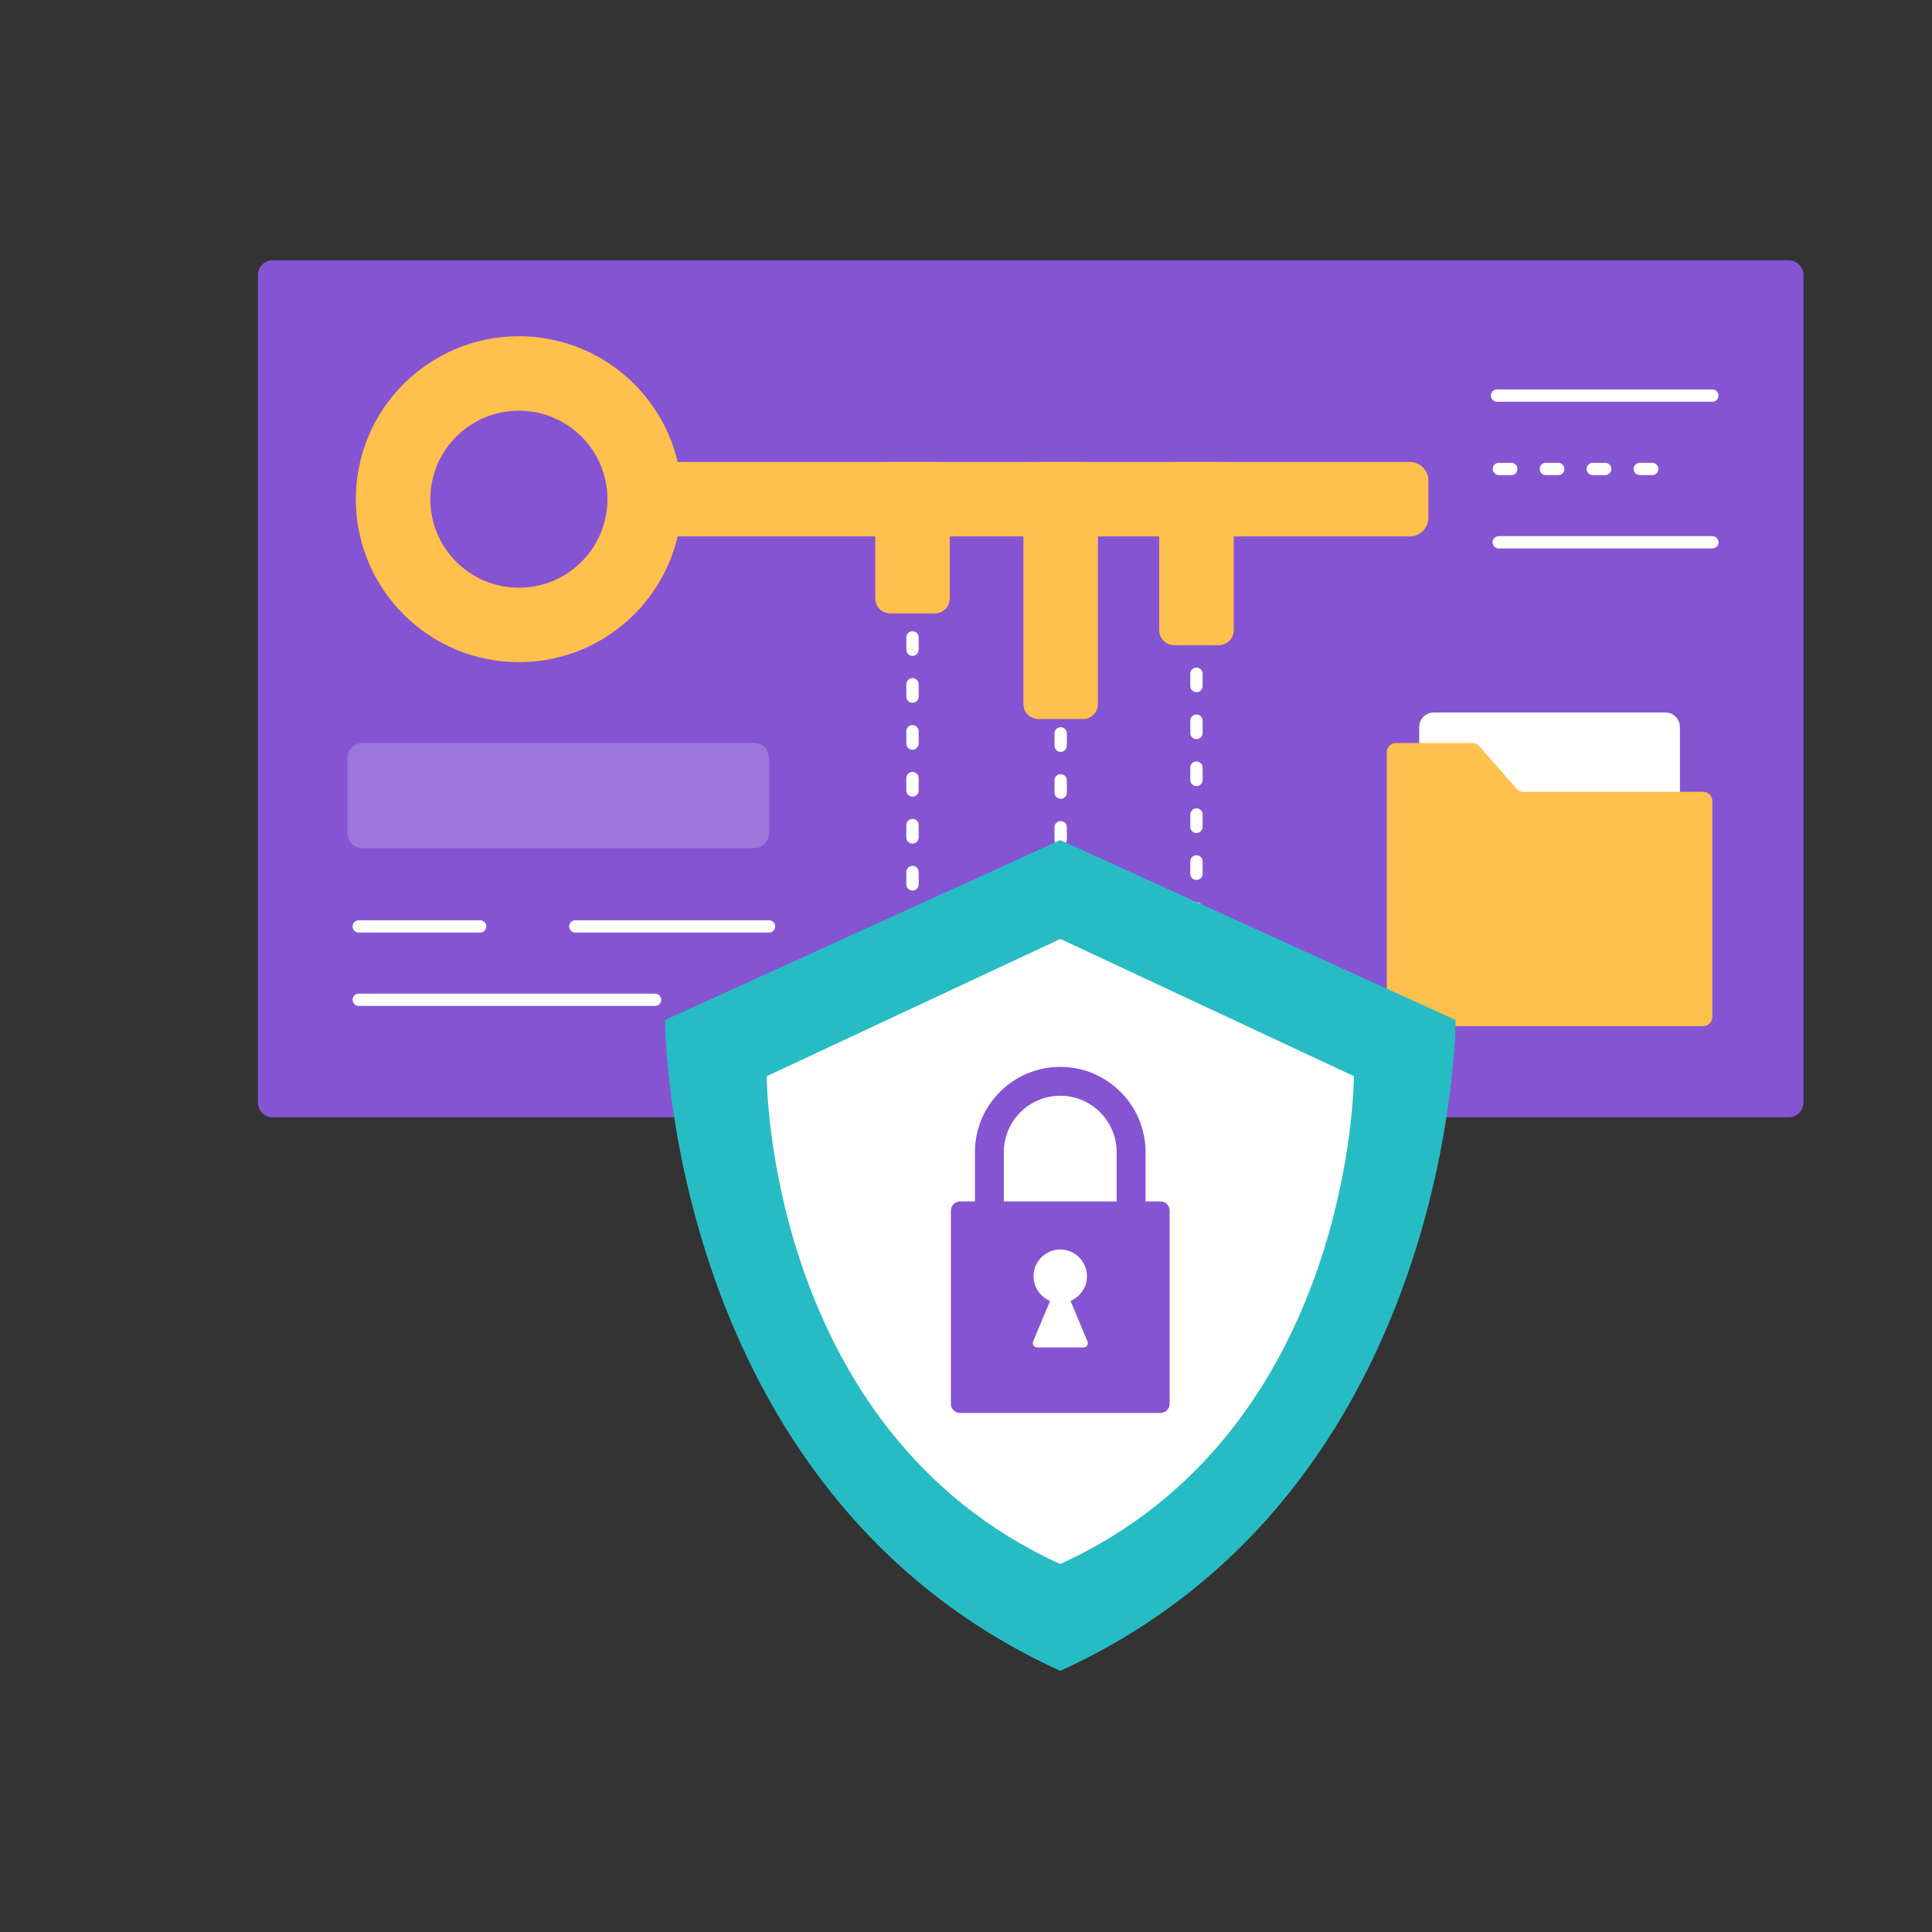 <svg xmlns="http://www.w3.org/2000/svg" xmlns:xlink="http://www.w3.org/1999/xlink" width="1080" zoomAndPan="magnify" viewBox="0 0 810 810" height="1080" preserveAspectRatio="xMidYMid meet" version="1.0"><rect x="0" y="0" width="810" height="810" fill="#333333" stroke="none"/><defs><clipPath id="5c657b0d3e"><path d="M 108.105 109 L 756.105 109 L 756.105 469 L 108.105 469 Z M 108.105 109 " clip-rule="nonzero"/></clipPath><clipPath id="087d9c74e6"><path d="M 278 352 L 610.953 352 L 610.953 700.508 L 278 700.508 Z M 278 352 " clip-rule="nonzero"/></clipPath></defs><g clip-path="url(#5c657b0d3e)"><path fill="#8554d3" d="M 749.891 109.113 L 114.324 109.113 C 110.906 109.113 108.105 111.91 108.105 115.328 L 108.105 462.215 C 108.105 465.637 110.906 468.43 114.324 468.43 L 749.891 468.43 C 753.309 468.43 756.105 465.637 756.105 462.215 L 756.105 115.328 C 756.105 111.91 753.309 109.113 749.891 109.113 " fill-opacity="1" fill-rule="nonzero"/></g><path fill="#ffc04d" d="M 217.547 246.402 C 197.039 246.402 180.414 229.789 180.414 209.293 C 180.414 188.801 197.039 172.184 217.547 172.184 C 238.051 172.184 254.676 188.801 254.676 209.293 C 254.676 229.789 238.051 246.402 217.547 246.402 Z M 217.547 140.973 C 179.793 140.973 149.184 171.562 149.184 209.293 C 149.184 247.027 179.793 277.613 217.547 277.613 C 255.297 277.613 285.906 247.027 285.906 209.293 C 285.906 171.562 255.297 140.973 217.547 140.973 " fill-opacity="1" fill-rule="nonzero"/><path fill="#ffc04d" d="M 591.09 193.688 L 271.973 193.688 C 267.703 193.688 264.207 197.18 264.207 201.445 L 264.207 217.141 C 264.207 221.41 267.703 224.898 271.973 224.898 L 591.09 224.898 C 595.363 224.898 598.855 221.41 598.855 217.141 L 598.855 201.445 C 598.855 197.18 595.363 193.688 591.09 193.688 " fill-opacity="1" fill-rule="nonzero"/><path fill="#ffc04d" d="M 454.086 193.688 L 435.285 193.688 C 431.867 193.688 429.07 196.48 429.07 199.902 L 429.07 295.23 C 429.07 298.648 431.867 301.445 435.285 301.445 L 454.086 301.445 C 457.504 301.445 460.305 298.648 460.305 295.23 L 460.305 199.902 C 460.305 196.48 457.504 193.688 454.086 193.688 " fill-opacity="1" fill-rule="nonzero"/><path fill="#ffc04d" d="M 391.965 193.688 L 373.168 193.688 C 369.746 193.688 366.953 196.48 366.953 199.902 L 366.953 250.941 C 366.953 254.363 369.746 257.16 373.168 257.16 L 391.965 257.16 C 395.383 257.16 398.184 254.363 398.184 250.941 L 398.184 199.902 C 398.184 196.48 395.383 193.688 391.965 193.688 " fill-opacity="1" fill-rule="nonzero"/><path fill="#ffc04d" d="M 511.02 193.688 L 492.223 193.688 C 488.805 193.688 486.008 196.48 486.008 199.902 L 486.008 264.273 C 486.008 267.695 488.805 270.488 492.223 270.488 L 511.02 270.488 C 514.441 270.488 517.238 267.695 517.238 264.273 L 517.238 199.902 C 517.238 196.48 514.441 193.688 511.02 193.688 " fill-opacity="1" fill-rule="nonzero"/><path fill="#ffffff" d="M 201.285 385.812 L 150.422 385.812 C 148.996 385.812 147.836 386.973 147.836 388.402 C 147.836 389.828 148.996 390.988 150.422 390.988 L 201.285 390.988 C 202.715 390.988 203.879 389.828 203.879 388.402 C 203.879 386.973 202.715 385.812 201.285 385.812 " fill-opacity="1" fill-rule="nonzero"/><path fill="#ffffff" d="M 322.422 385.812 L 241.199 385.812 C 239.766 385.812 238.609 386.973 238.609 388.402 C 238.609 389.828 239.766 390.988 241.199 390.988 L 322.422 390.988 C 323.855 390.988 325.016 389.828 325.016 388.402 C 325.016 386.973 323.855 385.812 322.422 385.812 " fill-opacity="1" fill-rule="nonzero"/><path fill="#ffffff" d="M 274.637 416.57 L 150.422 416.57 C 148.996 416.57 147.836 417.727 147.836 419.156 C 147.836 420.586 148.996 421.746 150.422 421.746 L 274.637 421.746 C 276.07 421.746 277.23 420.586 277.23 419.156 C 277.23 417.727 276.07 416.57 274.637 416.57 " fill-opacity="1" fill-rule="nonzero"/><path fill="#ffffff" d="M 382.566 382.688 C 381.137 382.688 379.977 383.844 379.977 385.27 L 379.977 390.445 C 379.977 391.879 381.137 393.039 382.566 393.039 C 383.996 393.039 385.156 391.879 385.156 390.445 L 385.156 385.27 C 385.156 383.844 383.996 382.688 382.566 382.688 " fill-opacity="1" fill-rule="nonzero"/><path fill="#ffffff" d="M 382.566 422.035 C 381.137 422.035 379.977 423.191 379.977 424.625 L 379.977 429.805 C 379.977 431.23 381.137 432.391 382.566 432.391 C 383.996 432.391 385.156 431.23 385.156 429.805 L 385.156 424.625 C 385.156 423.191 383.996 422.035 382.566 422.035 " fill-opacity="1" fill-rule="nonzero"/><path fill="#ffffff" d="M 382.566 363.008 C 381.137 363.008 379.977 364.164 379.977 365.594 L 379.977 370.777 C 379.977 372.203 381.137 373.359 382.566 373.359 C 383.996 373.359 385.156 372.203 385.156 370.777 L 385.156 365.594 C 385.156 364.164 383.996 363.008 382.566 363.008 " fill-opacity="1" fill-rule="nonzero"/><path fill="#ffffff" d="M 382.566 402.355 C 381.137 402.355 379.977 403.52 379.977 404.949 L 379.977 410.129 C 379.977 411.555 381.137 412.715 382.566 412.715 C 383.996 412.715 385.156 411.555 385.156 410.129 L 385.156 404.949 C 385.156 403.52 383.996 402.355 382.566 402.355 " fill-opacity="1" fill-rule="nonzero"/><path fill="#ffffff" d="M 382.566 343.328 C 381.137 343.328 379.977 344.492 379.977 345.918 L 379.977 351.098 C 379.977 352.527 381.137 353.684 382.566 353.684 C 383.996 353.684 385.156 352.527 385.156 351.098 L 385.156 345.918 C 385.156 344.492 383.996 343.328 382.566 343.328 " fill-opacity="1" fill-rule="nonzero"/><path fill="#ffffff" d="M 382.566 264.629 C 381.137 264.629 379.977 265.785 379.977 267.211 L 379.977 272.395 C 379.977 273.82 381.137 274.984 382.566 274.984 C 383.996 274.984 385.156 273.82 385.156 272.395 L 385.156 267.211 C 385.156 265.785 383.996 264.629 382.566 264.629 " fill-opacity="1" fill-rule="nonzero"/><path fill="#ffffff" d="M 382.566 323.656 C 381.137 323.656 379.977 324.816 379.977 326.242 L 379.977 331.422 C 379.977 332.852 381.137 334.008 382.566 334.008 C 383.996 334.008 385.156 332.852 385.156 331.422 L 385.156 326.242 C 385.156 324.816 383.996 323.656 382.566 323.656 " fill-opacity="1" fill-rule="nonzero"/><path fill="#ffffff" d="M 382.566 284.305 C 381.137 284.305 379.977 285.461 379.977 286.891 L 379.977 292.07 C 379.977 293.496 381.137 294.656 382.566 294.656 C 383.996 294.656 385.156 293.496 385.156 292.07 L 385.156 286.891 C 385.156 285.461 383.996 284.305 382.566 284.305 " fill-opacity="1" fill-rule="nonzero"/><path fill="#ffffff" d="M 382.566 303.98 C 381.137 303.98 379.977 305.141 379.977 306.566 L 379.977 311.746 C 379.977 313.172 381.137 314.332 382.566 314.332 C 383.996 314.332 385.156 313.172 385.156 311.746 L 385.156 306.566 C 385.156 305.141 383.996 303.98 382.566 303.98 " fill-opacity="1" fill-rule="nonzero"/><path fill="#ffffff" d="M 501.625 378.242 C 500.191 378.242 499.031 379.406 499.031 380.832 L 499.031 386.016 C 499.031 387.441 500.191 388.602 501.625 388.602 C 503.051 388.602 504.211 387.441 504.211 386.016 L 504.211 380.832 C 504.211 379.406 503.051 378.242 501.625 378.242 " fill-opacity="1" fill-rule="nonzero"/><path fill="#ffffff" d="M 501.625 397.918 C 500.191 397.918 499.031 399.078 499.031 400.512 L 499.031 405.691 C 499.031 407.117 500.191 408.277 501.625 408.277 C 503.051 408.277 504.211 407.117 504.211 405.691 L 504.211 400.512 C 504.211 399.078 503.051 397.918 501.625 397.918 " fill-opacity="1" fill-rule="nonzero"/><path fill="#ffffff" d="M 501.625 417.598 C 500.191 417.598 499.031 418.754 499.031 420.188 L 499.031 425.363 C 499.031 426.793 500.191 427.953 501.625 427.953 C 503.051 427.953 504.211 426.793 504.211 425.363 L 504.211 420.188 C 504.211 418.754 503.051 417.598 501.625 417.598 " fill-opacity="1" fill-rule="nonzero"/><path fill="#ffffff" d="M 501.625 279.867 C 500.191 279.867 499.031 281.023 499.031 282.453 L 499.031 287.633 C 499.031 289.066 500.191 290.219 501.625 290.219 C 503.051 290.219 504.211 289.066 504.211 287.633 L 504.211 282.453 C 504.211 281.023 503.051 279.867 501.625 279.867 " fill-opacity="1" fill-rule="nonzero"/><path fill="#ffffff" d="M 501.625 299.543 C 500.191 299.543 499.031 300.703 499.031 302.129 L 499.031 307.309 C 499.031 308.734 500.191 309.898 501.625 309.898 C 503.051 309.898 504.211 308.734 504.211 307.309 L 504.211 302.129 C 504.211 300.703 503.051 299.543 501.625 299.543 " fill-opacity="1" fill-rule="nonzero"/><path fill="#ffffff" d="M 501.625 358.57 C 500.191 358.57 499.031 359.73 499.031 361.156 L 499.031 366.34 C 499.031 367.766 500.191 368.926 501.625 368.926 C 503.051 368.926 504.211 367.766 504.211 366.34 L 504.211 361.156 C 504.211 359.73 503.051 358.57 501.625 358.57 " fill-opacity="1" fill-rule="nonzero"/><path fill="#ffffff" d="M 501.625 319.219 C 500.191 319.219 499.031 320.379 499.031 321.805 L 499.031 326.984 C 499.031 328.414 500.191 329.57 501.625 329.57 C 503.051 329.57 504.211 328.414 504.211 326.984 L 504.211 321.805 C 504.211 320.379 503.051 319.219 501.625 319.219 " fill-opacity="1" fill-rule="nonzero"/><path fill="#ffffff" d="M 501.625 338.895 C 500.191 338.895 499.031 340.055 499.031 341.48 L 499.031 346.664 C 499.031 348.09 500.191 349.246 501.625 349.246 C 503.051 349.246 504.211 348.09 504.211 346.664 L 504.211 341.48 C 504.211 340.055 503.051 338.895 501.625 338.895 " fill-opacity="1" fill-rule="nonzero"/><path fill="#ffffff" d="M 444.688 383.586 C 443.254 383.586 442.102 384.746 442.102 386.172 L 442.102 391.352 C 442.102 392.781 443.254 393.938 444.688 393.938 C 446.121 393.938 447.277 392.781 447.277 391.352 L 447.277 386.172 C 447.277 384.746 446.121 383.586 444.688 383.586 " fill-opacity="1" fill-rule="nonzero"/><path fill="#ffffff" d="M 444.688 403.262 C 443.254 403.262 442.102 404.422 442.102 405.848 L 442.102 411.027 C 442.102 412.457 443.254 413.613 444.688 413.613 C 446.121 413.613 447.277 412.457 447.277 411.027 L 447.277 405.848 C 447.277 404.422 446.121 403.262 444.688 403.262 " fill-opacity="1" fill-rule="nonzero"/><path fill="#ffffff" d="M 444.688 344.234 C 443.254 344.234 442.102 345.391 442.102 346.82 L 442.102 352 C 442.102 353.426 443.254 354.586 444.688 354.586 C 446.121 354.586 447.277 353.426 447.277 352 L 447.277 346.82 C 447.277 345.391 446.121 344.234 444.688 344.234 " fill-opacity="1" fill-rule="nonzero"/><path fill="#ffffff" d="M 444.688 304.879 C 443.254 304.879 442.102 306.039 442.102 307.473 L 442.102 312.648 C 442.102 314.074 443.254 315.238 444.688 315.238 C 446.121 315.238 447.277 314.074 447.277 312.648 L 447.277 307.473 C 447.277 306.039 446.121 304.879 444.688 304.879 " fill-opacity="1" fill-rule="nonzero"/><path fill="#ffffff" d="M 444.688 324.559 C 443.254 324.559 442.102 325.715 442.102 327.145 L 442.102 332.324 C 442.102 333.754 443.254 334.91 444.688 334.91 C 446.121 334.91 447.277 333.754 447.277 332.324 L 447.277 327.145 C 447.277 325.715 446.121 324.559 444.688 324.559 " fill-opacity="1" fill-rule="nonzero"/><path fill="#ffffff" d="M 444.688 363.91 C 443.254 363.91 442.102 365.07 442.102 366.496 L 442.102 371.676 C 442.102 373.102 443.254 374.266 444.688 374.266 C 446.121 374.266 447.277 373.102 447.277 371.676 L 447.277 366.496 C 447.277 365.07 446.121 363.91 444.688 363.91 " fill-opacity="1" fill-rule="nonzero"/><path fill="#ffffff" d="M 698.215 298.715 L 601.113 298.715 C 597.762 298.715 595.012 301.457 595.012 304.809 L 595.012 345.043 C 595.012 348.391 597.762 351.141 601.113 351.141 L 698.215 351.141 C 701.574 351.141 704.316 348.391 704.316 345.043 L 704.316 304.809 C 704.316 301.457 701.574 298.715 698.215 298.715 " fill-opacity="1" fill-rule="nonzero"/><path fill="#ffc04d" d="M 714.047 331.965 L 638.707 331.965 C 637.594 331.965 636.535 331.484 635.801 330.645 L 620.199 312.84 C 619.465 312 618.406 311.52 617.293 311.52 L 585.289 311.52 C 583.152 311.52 581.418 313.25 581.418 315.383 L 581.418 426.332 C 581.418 428.469 583.152 430.199 585.289 430.199 L 714.047 430.199 C 716.18 430.199 717.91 428.469 717.91 426.332 L 717.91 335.824 C 717.91 333.695 716.18 331.965 714.047 331.965 " fill-opacity="1" fill-rule="nonzero"/><path fill="#ffffff" d="M 717.91 163.27 L 627.637 163.27 C 626.207 163.27 625.043 164.43 625.043 165.855 C 625.043 167.289 626.207 168.445 627.637 168.445 L 717.91 168.445 C 719.344 168.445 720.5 167.289 720.5 165.855 C 720.5 164.43 719.344 163.27 717.91 163.27 " fill-opacity="1" fill-rule="nonzero"/><path fill="#ffffff" d="M 717.91 224.777 L 628.371 224.777 C 626.938 224.777 625.777 225.938 625.777 227.371 C 625.777 228.797 626.938 229.961 628.371 229.961 L 717.91 229.961 C 719.344 229.961 720.5 228.797 720.5 227.371 C 720.5 225.938 719.344 224.777 717.91 224.777 " fill-opacity="1" fill-rule="nonzero"/><path fill="#ffffff" d="M 633.605 194.023 L 628.426 194.023 C 626.992 194.023 625.832 195.18 625.832 196.613 C 625.832 198.039 626.992 199.203 628.426 199.203 L 633.605 199.203 C 635.035 199.203 636.195 198.039 636.195 196.613 C 636.195 195.18 635.035 194.023 633.605 194.023 " fill-opacity="1" fill-rule="nonzero"/><path fill="#ffffff" d="M 672.98 194.023 L 667.797 194.023 C 666.367 194.023 665.211 195.18 665.211 196.613 C 665.211 198.039 666.367 199.203 667.797 199.203 L 672.98 199.203 C 674.414 199.203 675.57 198.039 675.57 196.613 C 675.57 195.18 674.414 194.023 672.98 194.023 " fill-opacity="1" fill-rule="nonzero"/><path fill="#ffffff" d="M 653.293 194.023 L 648.113 194.023 C 646.68 194.023 645.52 195.18 645.52 196.613 C 645.52 198.039 646.68 199.203 648.113 199.203 L 653.293 199.203 C 654.727 199.203 655.883 198.039 655.883 196.613 C 655.883 195.18 654.727 194.023 653.293 194.023 " fill-opacity="1" fill-rule="nonzero"/><path fill="#ffffff" d="M 692.668 194.023 L 687.488 194.023 C 686.055 194.023 684.898 195.18 684.898 196.613 C 684.898 198.039 686.055 199.203 687.488 199.203 L 692.668 199.203 C 694.098 199.203 695.262 198.039 695.262 196.613 C 695.262 195.18 694.098 194.023 692.668 194.023 " fill-opacity="1" fill-rule="nonzero"/><path fill="#9d76dc" d="M 316.207 311.52 L 151.898 311.52 C 148.48 311.52 145.68 314.316 145.68 317.73 L 145.68 349.391 C 145.68 352.805 148.48 355.602 151.898 355.602 L 316.207 355.602 C 319.629 355.602 322.422 352.805 322.422 349.391 L 322.422 317.73 C 322.422 314.316 319.629 311.52 316.207 311.52 " fill-opacity="1" fill-rule="nonzero"/><g clip-path="url(#087d9c74e6)"><path fill="#27bcc4" d="M 444.496 352.234 L 278.809 427.648 C 278.809 427.648 278.809 625.117 444.496 700.508 L 444.586 700.477 C 610.27 625.086 610.27 427.648 610.27 427.648 L 444.586 352.234 L 444.496 352.234 " fill-opacity="1" fill-rule="nonzero"/></g><path fill="#ffffff" d="M 321.449 451.195 C 321.449 451.195 321.449 599.738 444.504 655.738 L 444.574 655.68 C 567.629 599.688 567.629 451.195 567.629 451.195 L 444.574 393.648 L 321.449 451.195 " fill-opacity="1" fill-rule="nonzero"/><path fill="#8554d3" d="M 486.543 503.719 L 402.484 503.719 C 400.379 503.719 398.66 505.438 398.66 507.543 L 398.66 588.555 C 398.66 590.656 400.379 592.375 402.484 592.375 L 486.543 592.375 C 488.648 592.375 490.371 590.656 490.371 588.555 L 490.371 507.543 C 490.371 505.438 488.648 503.719 486.543 503.719 " fill-opacity="1" fill-rule="nonzero"/><path fill="#8554d3" d="M 468.168 506.527 C 468.168 519.559 457.555 530.164 444.516 530.164 C 431.473 530.164 420.863 519.559 420.863 506.527 L 420.863 483.035 C 420.863 470.004 431.473 459.398 444.516 459.398 C 457.555 459.398 468.168 470.004 468.168 483.035 Z M 444.516 447.289 C 424.789 447.289 408.746 463.324 408.746 483.035 L 408.746 506.527 C 408.746 526.234 424.789 542.273 444.516 542.273 C 464.234 542.273 480.281 526.234 480.281 506.527 L 480.281 483.035 C 480.281 463.324 464.234 447.289 444.516 447.289 " fill-opacity="1" fill-rule="nonzero"/><path fill="#ffffff" d="M 444.516 523.867 C 438.328 523.867 433.312 528.875 433.312 535.062 C 433.312 541.246 438.328 546.254 444.516 546.254 C 450.699 546.254 455.719 541.246 455.719 535.062 C 455.719 528.875 450.699 523.867 444.516 523.867 " fill-opacity="1" fill-rule="nonzero"/><path fill="#ffffff" d="M 446.199 539.105 C 445.586 537.629 443.496 537.629 442.879 539.105 L 433.129 562.434 C 432.637 563.617 433.508 564.922 434.793 564.922 L 454.289 564.922 C 455.574 564.922 456.445 563.617 455.949 562.434 L 446.199 539.105 " fill-opacity="1" fill-rule="nonzero"/></svg>